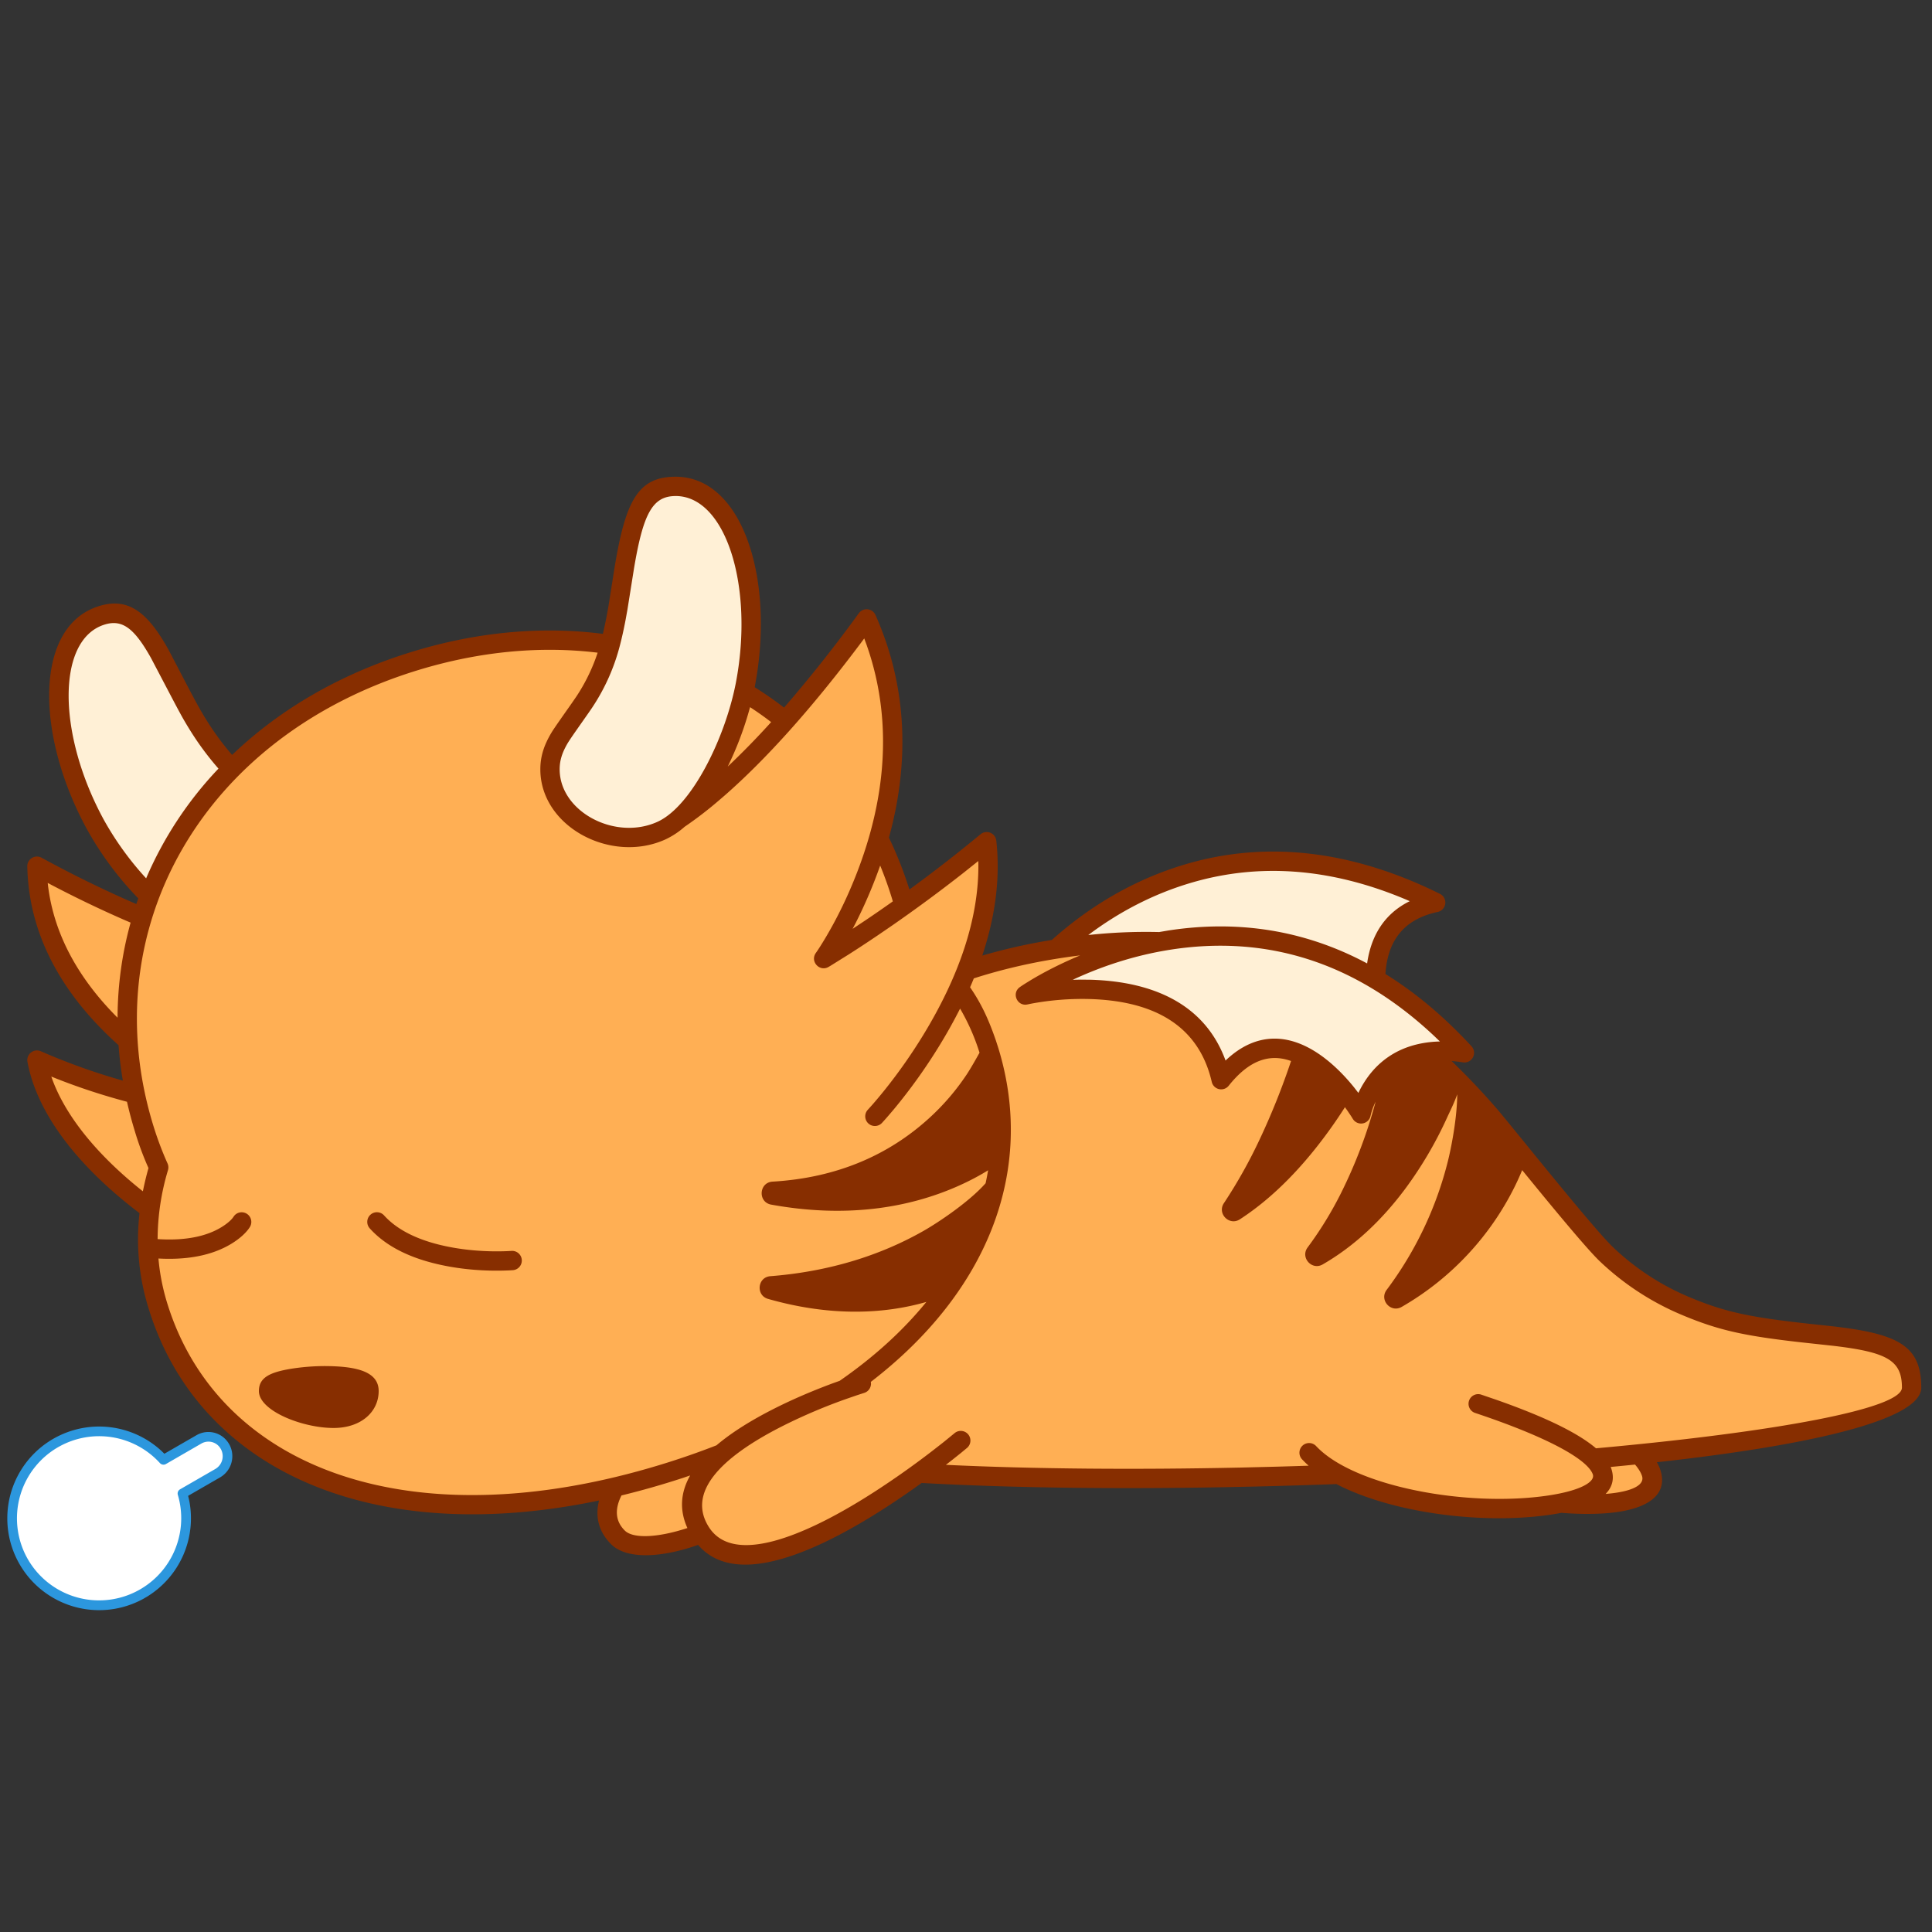 <svg data-id="176-2c8ee82f6a06ed1-tired" xmlns="http://www.w3.org/2000/svg" viewBox="0 0 100 100"><rect x="0" y="0" width="100" height="100" fill="#333333" stroke="none"/><g fill="none" fill-rule="evenodd"><path fill="#fff0d6" d="M52.042 52.061s8.226-12.313 22.286-5.352c-4.546.97-2.769 6.433-2.769 6.433s-6.89-5.923-7.376 1.055c-3.353-5.083-12.14-2.136-12.14-2.136z"/><g fill="#ffaf54"><path d="M43.303 71.37c0 6.049-9.537 9.967-11.315 8.208-1.778-1.76 1.005-4.569 3.737-5.846zM79.437 71.838c15.939 7.929-3.945 7.425-8.694 1.977z"/><path d="M54.163 49.182C72.09 46.06 78.04 60.053 83.153 64.901c6.812 6.458 15.79 2.162 15.79 6.9s-68.712 7.372-64.915.6c-2.233-2.958 2.209-20.097 20.135-23.219z"/><path d="M76.464 72.654c16.882 5.633-4.069 7.512-8.732 2.536zM12.315 64.828c-.294.76-9.334-4.173-10.402-9.958 5.833 2.545 10.249 2.545 10.249 2.545s-10.076-4.19-10.249-12.58c10.102 5.479 14.206 4.676 14.206 4.676z"/></g><path fill="#fff0d6" d="M4.95 42.7c-2.336-4.267-2.816-9.831.281-10.837 2.635-.857 3.238 3.346 5.702 6.66s4.37 3.298 5.007 5.259c.819 2.52-1.853 5.105-4.513 4.799-2.66-.306-5.598-4.276-6.478-5.882z"/><path fill="#ffaf54" d="M21.484 34.215c11.78-3.598 22.082 2.146 25.146 12.178.216.708.386 1.42.51 2.132 1.913 1.576 3.319 3.56 4.03 5.888 2.58 8.448-3.046 17.654-16.838 21.866-13.792 4.213-23.602-.278-26.182-8.726-.711-2.329-.654-4.76.052-7.135a17.76 17.76 0 0 1-.768-2.053c-3.064-10.032 2.27-20.552 14.05-24.15z"/><path fill="#ffaf54" d="M45.284 57.781s6.592-6.975 5.787-14.214c-4.53 3.75-8.436 6.048-8.436 6.048s6.197-8.656 2.223-17.58c-6.855 9.392-10.727 10.922-10.727 10.922z"/><path fill="#fff0d6" d="M38.587 35.395c.903-4.78-.36-10.22-3.617-10.22-2.771 0-2.403 4.416-3.365 8.097-.96 3.68-3.137 4.487-3.137 6.548 0 2.65 3.34 4.283 5.776 3.17 2.434-1.113 4.003-5.796 4.343-7.595z"/><path fill="#ffaf54" d="M44.591 71.649s-11.058 3.357-8.323 7.686 13.478-4.744 13.478-4.744z"/><path fill="#fff0d6" d="M75.79 54.48c-4.59-.723-5.347 3.16-5.347 3.16s-3.685-6.24-7.24-1.768c-1.474-6.383-10.13-4.384-10.13-4.384s12.09-8.543 22.717 2.993z"/><path fill="#fff" d="M2.947 74.652a4.504 4.504 0 0 1 5.515.909l1.834-1.059a.976.976 0 0 1 1.288.276l.063.1c.267.483.1 1.096-.381 1.374l-1.821 1.052a4.504 4.504 0 0 1-8.253 3.468 4.502 4.502 0 0 1 1.755-6.12z"/><g fill-rule="nonzero"><path fill="#872e00" d="M34.97 24.675c3.48 0 5.143 5.336 4.108 10.812l-.016.083c.524.327 1.031.679 1.52 1.056a72.202 72.202 0 0 0 3.872-4.887.5.5 0 0 1 .86.092c1.681 3.774 1.75 7.698.697 11.525.438.912.814 1.873 1.122 2.881l-.062-.197a75.548 75.548 0 0 0 3.681-2.859.5.5 0 0 1 .816.33c.217 1.948-.058 3.946-.725 5.95a29.643 29.643 0 0 1 3.234-.748l.367-.062c1.936-1.733 4.27-3.146 6.983-3.936 4.026-1.171 8.411-.774 13.104 1.55a.5.5 0 0 1-.118.938c-1.79.381-2.596 1.528-2.703 3.212 1.536.95 3.025 2.188 4.455 3.74a.5.5 0 0 1-.446.833 6.721 6.721 0 0 0-.833-.08l.25.012a38.05 38.05 0 0 1 1.975 2.052l.3.34c.707.805 5.018 6.237 6.086 7.25a13.011 13.011 0 0 0 3.986 2.594c1.839.769 3.146 1.032 6.193 1.366l.766.082c3.745.39 5.002.978 5.002 3.22 0 1.61-5.36 2.944-13.686 3.861.085.146.148.287.19.426.429 1.39-.88 2.118-3.074 2.231-.65.034-1.341.02-2.054-.038-.173.034-.352.064-.538.092-3.572.532-8.237-.09-11.108-1.579-1.342.049-2.711.09-4.1.124l-1.592.034c-5.79.109-11.212.037-15.779-.217-.608.44-1.235.87-1.87 1.28-1.119.722-2.2 1.338-3.22 1.819-2.936 1.383-5.209 1.58-6.48.108-1.954.685-3.71.747-4.497-.032-.654-.648-.84-1.433-.63-2.267-11.701 2.45-20.743-1.532-23.319-9.958a11.965 11.965 0 0 1-.466-4.915l-.12-.093c-3.033-2.322-5.18-5.03-5.68-7.739a.5.5 0 0 1 .692-.549 32.865 32.865 0 0 0 4.245 1.52 19.177 19.177 0 0 1-.222-1.833c-2.894-2.594-4.649-5.677-4.723-9.254a.5.5 0 0 1 .738-.45 59.926 59.926 0 0 0 4.906 2.399c.032-.099.066-.197.1-.294a16.867 16.867 0 0 1-2.646-3.56c-2.677-4.89-2.744-10.478.566-11.553 1.525-.496 2.532.26 3.61 2.18.153.273.986 1.9 1.469 2.79l.217.39c.316.547.63 1.032.961 1.478.227.305.453.587.68.85 2.448-2.346 5.596-4.203 9.336-5.346 3.416-1.044 6.757-1.319 9.856-.92l.056-.249a23.677 23.677 0 0 0 .265-1.39l.255-1.623c.576-3.588 1.211-4.872 3.188-4.872zm20.942 24.776-.265.033c-.459.06-.924.132-1.398.214-1.34.234-2.622.55-3.844.943-.062.154-.127.308-.194.46.6.87.975 1.706 1.339 2.764l.127.394c1.935 6.328-.555 12.617-6.604 17.268l-.012-.053a.5.5 0 0 1-.333.623l-.353.114-.453.156a28.44 28.44 0 0 0-3.394 1.434c-3.406 1.72-4.928 3.515-3.84 5.235.825 1.305 2.732 1.22 5.5-.084.976-.46 2.019-1.055 3.102-1.754a44.546 44.546 0 0 0 2.933-2.073l.463-.36.213-.169.514-.42a.5.5 0 0 1 .645.764l-.33.273-.423.337-.346.27c4.49.213 9.734.259 15.296.14l1.847-.046a289 289 0 0 0 1.634-.05 4.807 4.807 0 0 1-.342-.33.5.5 0 0 1 .73-.684c1.964 2.095 7.831 3.18 12.01 2.557 1.694-.252 2.453-.718 2.307-1.103-.292-.774-2.321-1.913-6.106-3.176a.5.5 0 0 1 .316-.948l.744.254c2.549.891 4.273 1.728 5.213 2.53 9.316-.842 15.836-2.055 15.836-3.14 0-1.402-.751-1.835-3.556-2.165l-1.666-.181c-2.903-.328-4.243-.613-6.124-1.4a14.01 14.01 0 0 1-4.289-2.79c-.678-.643-2.516-2.875-4.022-4.722-.104.255-.235.549-.396.874a14.677 14.677 0 0 1-2.382 3.448 14.675 14.675 0 0 1-3.458 2.757c-.565.326-1.17-.356-.78-.879a18.61 18.61 0 0 0 3.173-6.67c.126-.504.443-1.972.48-3.294l.002-.16c-.155.445-.395.92-.524 1.203a20.342 20.342 0 0 1-2.156 3.672c-1.217 1.636-2.639 2.98-4.283 3.929-.565.325-1.17-.357-.78-.88a18.94 18.94 0 0 0 1.733-2.822 25.203 25.203 0 0 0 1.786-4.718l-.042.085a3.251 3.251 0 0 0-.22.64.5.5 0 0 1-.921.158 5.137 5.137 0 0 0-.134-.21l-.142-.21-.129-.18c-.315.493-.648.979-1 1.453-1.338 1.808-2.817 3.297-4.439 4.35-.547.354-1.188-.296-.825-.838a25.906 25.906 0 0 0 1.868-3.337 37.233 37.233 0 0 0 1.607-4.019c-1.113-.4-2.175-.044-3.227 1.279a.5.5 0 0 1-.878-.2c-.674-2.92-2.992-4.19-6.315-4.287a14.43 14.43 0 0 0-3.033.24l-.183.038c-.534.123-.849-.58-.401-.896.07-.05.18-.123.328-.215l.25-.154c.458-.274.985-.56 1.575-.84.317-.151.641-.296.97-.432zM35.722 76.37l-.371.125a42.263 42.263 0 0 1-3.183.909c-.366.727-.313 1.339.172 1.818.436.432 1.72.368 3.24-.131-.427-.942-.351-1.85.143-2.721zm9.011-43.325-.19.255c-2.61 3.477-4.955 6.051-7.015 7.857l-.28.241a19.936 19.936 0 0 1-1.813 1.396 4.17 4.17 0 0 1-.983.65c-2.811 1.286-6.484-.649-6.484-3.624 0-.676.193-1.261.58-1.905.156-.26.725-1.057 1.065-1.544l.228-.332a9.5 9.5 0 0 0 1.093-2.256c-2.92-.355-6.068-.083-9.292.902-11.193 3.423-16.8 13.456-13.717 23.54.209.684.458 1.35.747 1.995a.5.5 0 0 1 .023.346 12.569 12.569 0 0 0-.537 3.57c1.463.095 2.539-.152 3.295-.612.363-.22.561-.428.63-.54l.054-.072a.5.5 0 0 1 .797.597c-.148.24-.456.562-.962.87-.967.588-2.3.882-4.044.743l.273.018c.068.771.215 1.532.443 2.276 2.645 8.653 12.674 12.333 25.57 8.39a39.693 39.693 0 0 0 2.87-.996c.778-.66 1.79-1.294 2.993-1.902.961-.486 1.983-.92 3-1.299l.384-.138c1.79-1.239 3.292-2.612 4.487-4.083-2.295.661-5.07.735-8.193-.157-.643-.184-.55-1.123.117-1.175 3.073-.242 5.704-1.084 7.91-2.334.805-.457 2.393-1.525 3.232-2.477.049-.223.092-.447.13-.672-.398.25-.908.528-1.525.804-2.679 1.195-5.93 1.66-9.703.974-.698-.127-.636-1.148.072-1.19 3.362-.197 6.031-1.398 8.097-3.279a12.145 12.145 0 0 0 1.952-2.269c.187-.282.46-.758.663-1.126a11.04 11.04 0 0 0-1.006-2.282 26.621 26.621 0 0 1-1.056 1.893 28.49 28.49 0 0 1-2.402 3.355l-.324.378c-.124.142-.214.24-.264.294a.5.5 0 1 1-.727-.687l.239-.266c.195-.223.413-.483.649-.777a27.497 27.497 0 0 0 1.976-2.819c1.823-2.983 2.89-6.006 2.855-8.883l-.005-.126-.744.594c-1.25.982-2.5 1.9-3.725 2.75l-.731.5c-.544.368-1.05.7-1.514.995l-.898.56-.134.08c-.466.274-.975-.283-.66-.722.102-.144.289-.428.53-.837.407-.688.815-1.473 1.195-2.34 1.837-4.192 2.38-8.575.901-12.77zm39.896 42.76-.083.009c-.387.04-.78.078-1.177.115l.008.02c.206.545.095 1.003-.27 1.376 1.42-.112 2.022-.479 1.886-.92-.055-.178-.176-.379-.364-.6zm-67.872-5.097c1.64 0 2.843.257 2.843 1.292 0 1.069-.902 1.912-2.335 1.912-1.613 0-3.865-.888-3.865-1.912 0-.706.586-.966 1.618-1.145a11.326 11.326 0 0 1 1.74-.147zm2.417-7.834a.5.5 0 0 1 .706.036c.626.692 1.569 1.182 2.75 1.489 1.24.321 2.551.406 3.658.358l.182-.01a.5.5 0 1 1 .078.997l-.217.012c-1.197.052-2.6-.039-3.952-.39-1.354-.35-2.466-.928-3.24-1.785a.5.5 0 0 1 .035-.707zM2.656 55.722l.047.136c.727 1.986 2.418 4.003 4.692 5.804.08-.395.176-.796.29-1.204a15.601 15.601 0 0 1-.716-1.941 20.734 20.734 0 0 1-.396-1.49 33.03 33.03 0 0 1-3.67-1.205zm71.585-2.092c-4.202-3.951-8.837-5.22-13.634-4.478-1.87.29-3.635.872-5.236 1.634l.158-.073.403-.008.502.005c3.344.098 5.891 1.316 6.955 4.061l.045.122.038-.036c1.61-1.506 3.383-1.39 5.08-.097l.175.138c.5.407.959.885 1.368 1.394l.215.277.025-.053c.73-1.487 2.045-2.514 4.063-2.605l.132-.004zM2.47 45.7l.017.155c.315 2.541 1.594 4.816 3.598 6.821.005-1.686.235-3.336.675-4.921l-.323-.139a58.883 58.883 0 0 1-3.729-1.79zm70.33.871c-3.977-1.68-7.675-1.889-11.093-.894-2.012.585-3.81 1.54-5.378 2.72a27.635 27.635 0 0 1 3.668-.154l.457-.078c3.549-.55 7.026-.057 10.308 1.702.2-1.416.875-2.537 2.133-3.186l.074-.036zM45.558 44.8l-.064.18a24.728 24.728 0 0 1-1.239 2.861l-.125.237.744-.495c.442-.3.889-.608 1.338-.927l-.036-.126a19.614 19.614 0 0 0-.618-1.73zM7.814 34.055c-.871-1.553-1.496-2.021-2.428-1.718-2.474.804-2.415 5.706.002 10.121a15.89 15.89 0 0 0 2.176 3.004 19.206 19.206 0 0 1 3.744-5.679 15.05 15.05 0 0 1-.776-.963c-.356-.478-.69-.995-1.025-1.573-.12-.208-.305-.551-.51-.939zm27.156-8.38c-1.196 0-1.678.905-2.155 3.752l-.338 2.12-.102.565c-.089.465-.182.886-.286 1.285a10.508 10.508 0 0 1-1.41 3.185c-.18.278-.841 1.198-1.147 1.652l-.127.195c-.3.5-.437.914-.437 1.39 0 2.198 2.88 3.715 5.068 2.715 1.799-.822 3.526-4.41 4.06-7.233.934-4.946-.525-9.627-3.126-9.627zm3.852 10.927-.012.044a17.142 17.142 0 0 1-1.143 3.032 40.886 40.886 0 0 0 2.247-2.302c-.353-.273-.718-.53-1.092-.774z"/><path fill="#2c97de" d="M2.827 74.433a4.752 4.752 0 1 0 4.607 8.313l.193-.113a4.755 4.755 0 0 0 2.165-4.975l-.055-.234 1.655-.955a1.269 1.269 0 0 0 .474-1.713l-.07-.111-.08-.1a1.226 1.226 0 0 0-1.544-.26l-1.664.96-.166-.16a4.755 4.755 0 0 0-5.515-.652zm.242.438a4.253 4.253 0 0 1 5.209.858.25.25 0 0 0 .31.049l1.834-1.06c.33-.19.74-.1.96.206l.054.087a.766.766 0 0 1-.294 1.025L9.32 77.087a.25.25 0 0 0-.115.288 4.253 4.253 0 0 1-7.794 3.276 4.252 4.252 0 0 1 1.657-5.78z"/></g></g></svg>